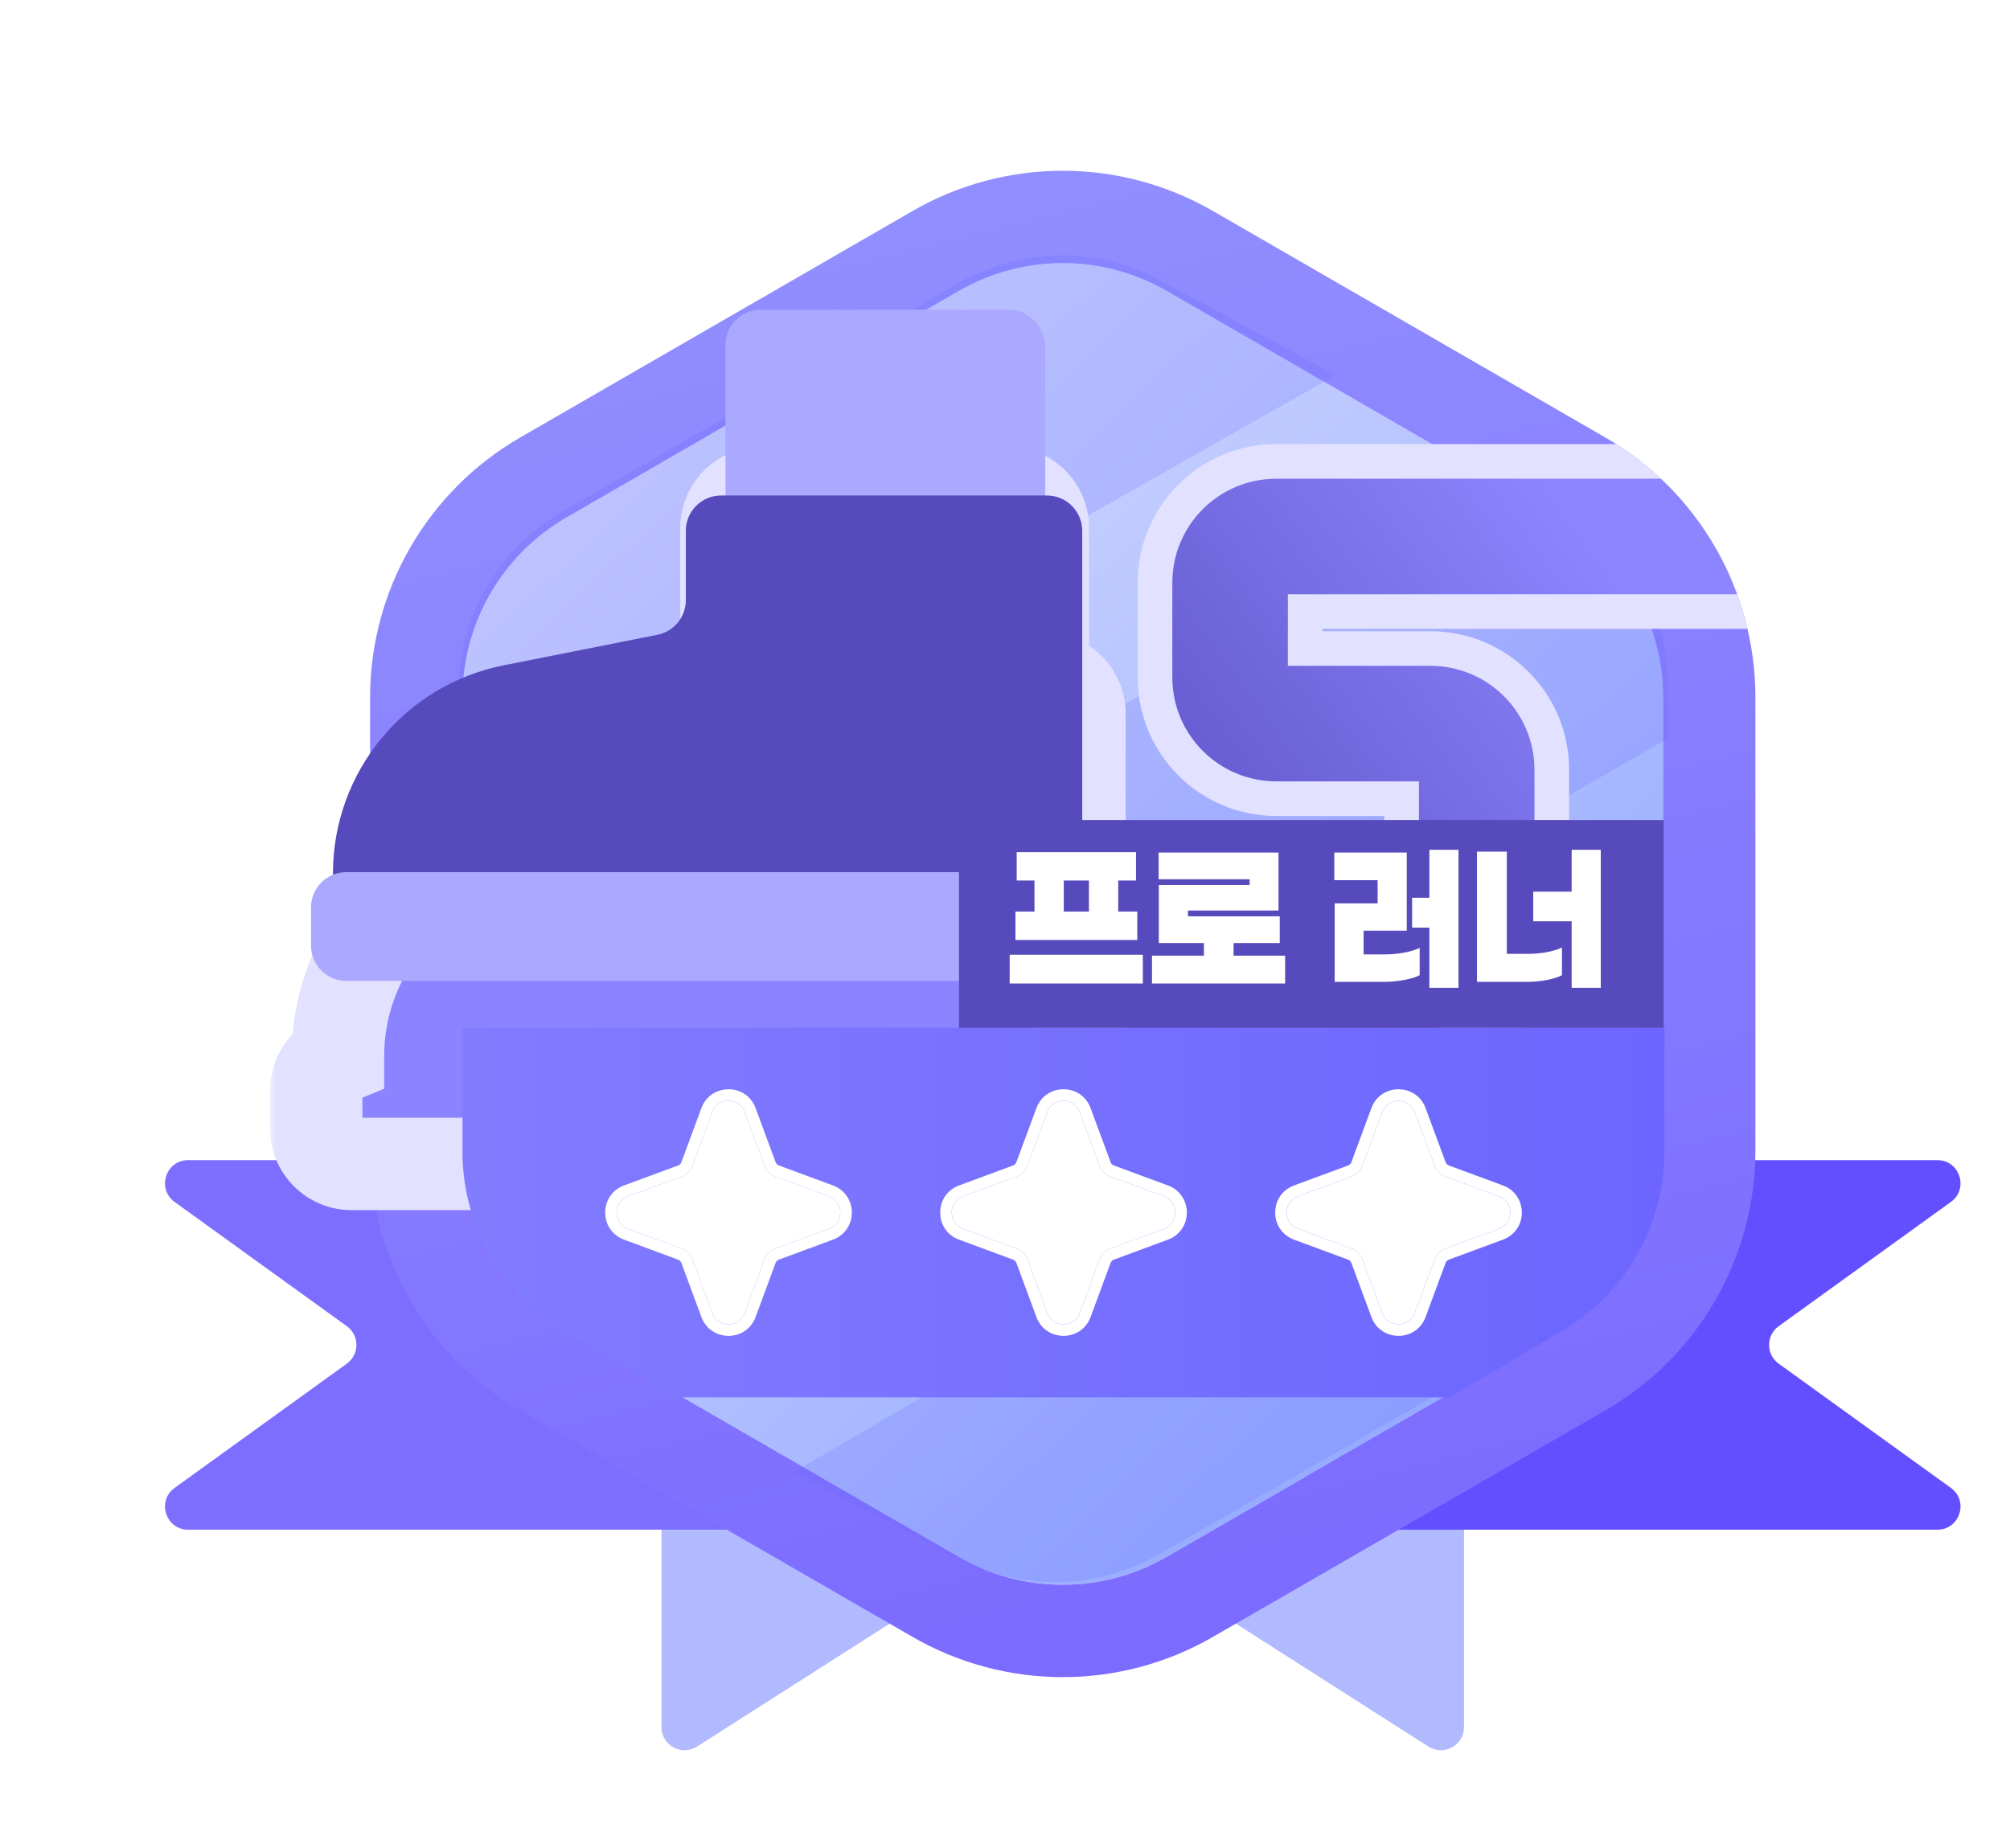 <svg width="174" height="160" viewBox="0 0 174 160" fill="none" xmlns="http://www.w3.org/2000/svg" xmlns:xlink="http://www.w3.org/1999/xlink">
<g filter="url(#filter0_d_6480_16356)">
<path d="M126.735 94.291C126.735 93.186 125.84 92.291 124.735 92.291L59.265 92.291C58.16 92.291 57.265 93.186 57.265 94.291L57.265 149.543C57.265 151.123 59.01 152.079 60.341 151.229L90.924 131.706C91.58 131.287 92.42 131.287 93.076 131.706L123.659 151.229C124.991 152.079 126.735 151.123 126.735 149.543L126.735 94.291Z" fill="#B1BAFE"/>
</g>
<g filter="url(#filter1_d_6480_16356)">
<path d="M68.999 100.451C70.104 100.451 70.999 101.347 70.999 102.451L70.999 130.451C70.999 131.556 70.104 132.451 68.999 132.451L16.287 132.451C14.347 132.451 13.543 129.965 15.117 128.829L30.023 118.073C31.13 117.275 31.13 115.628 30.023 114.829L15.117 104.073C13.543 102.937 14.347 100.451 16.287 100.451L68.999 100.451Z" fill="#7E6EFF"/>
</g>
<g filter="url(#filter2_d_6480_16356)">
<path d="M115 100.451C113.895 100.451 113 101.347 113 102.451L113 130.451C113 131.556 113.895 132.451 115 132.451L167.712 132.451C169.653 132.451 170.456 129.965 168.882 128.829L153.976 118.073C152.869 117.275 152.869 115.628 153.976 114.829L168.882 104.073C170.456 102.937 169.653 100.451 167.712 100.451L115 100.451Z" fill="#634FFF"/>
</g>
<path opacity="0.2" d="M51.251 88.991V70.657L73.334 83.407L90.418 75.249L57.083 55.241L70.418 47.542L96.251 62.457L105.001 57.125" stroke="#4C79FB" stroke-width="6.667" stroke-linejoin="round"/>
<g filter="url(#filter3_d_6480_16356)">
<path d="M83 25.196C88.569 21.981 95.431 21.981 101 25.196L134.962 44.804C140.531 48.019 143.962 53.962 143.962 60.392V99.608C143.962 106.038 140.531 111.981 134.962 115.196L101 134.804C95.431 138.019 88.569 138.019 83 134.804L49.038 115.196C43.469 111.981 40.038 106.038 40.038 99.608V60.392C40.038 53.962 43.469 48.019 49.038 44.804L83 25.196Z" fill="white"/>
<path d="M83 25.196C88.569 21.981 95.431 21.981 101 25.196L134.962 44.804C140.531 48.019 143.962 53.962 143.962 60.392V99.608C143.962 106.038 140.531 111.981 134.962 115.196L101 134.804C95.431 138.019 88.569 138.019 83 134.804L49.038 115.196C43.469 111.981 40.038 106.038 40.038 99.608V60.392C40.038 53.962 43.469 48.019 49.038 44.804L83 25.196Z" fill="url(#paint0_linear_6480_16356)"/>
<path d="M81 21.732C87.807 17.802 96.193 17.802 103 21.732L136.962 41.34C143.769 45.27 147.962 52.533 147.962 60.393V99.607C147.962 107.467 143.769 114.73 136.962 118.66L103 138.268C96.193 142.198 87.807 142.198 81 138.268L47.038 118.66C40.231 114.73 36.038 107.467 36.038 99.607V60.393C36.038 52.533 40.231 45.27 47.038 41.34L81 21.732Z" stroke="url(#paint1_linear_6480_16356)" stroke-width="8"/>
</g>
<path opacity="0.2" d="M135.347 43.76L131.331 41.451L40.035 93.951V98.538C40.035 104.98 43.478 110.931 49.062 114.142L53.078 116.451L144.374 63.951V59.364C144.374 52.922 140.931 46.971 135.347 43.76Z" fill="#6567FF"/>
<path opacity="0.2" d="M82.918 24.529L48.679 44.297C43.11 47.512 39.679 53.455 39.679 59.886V75.493L115.622 32.493L100.496 24.294C94.994 21.311 88.338 21.4 82.918 24.529Z" fill="#6567FF"/>
<path opacity="0.2" d="M100.297 134.596L134.98 114.682C140.571 111.472 144.018 105.518 144.018 99.072V83.493L68.66 127.493L83.039 134.96C88.479 137.785 94.982 137.648 100.297 134.596Z" fill="#6567FF"/>
<path d="M139.905 38.451C145.69 42.127 149.735 47.9 151.273 54.451H114.486V54.654H123.835C130.359 54.655 135.667 59.861 135.832 66.345L135.835 66.654V80C135.835 86.627 130.463 92 123.835 92H67.461V76H119.835V70.654H110.486C103.858 70.654 98.486 65.282 98.486 58.654V50.451C98.486 43.824 103.858 38.451 110.486 38.451H123.958L134.96 44.804C134.993 44.823 135.026 44.842 135.058 44.861L134.961 44.804L123.958 38.451H139.905ZM136 45.452C135.968 45.431 135.936 45.41 135.904 45.389C135.936 45.41 135.968 45.431 136 45.452ZM135.578 45.178C135.544 45.157 135.511 45.134 135.477 45.113L135.406 45.07C135.463 45.106 135.521 45.142 135.578 45.178Z" fill="#E2E1FF"/>
<path d="M143.771 41.451C146.73 44.233 148.985 47.663 150.373 51.451H111.486V57.654H123.836C128.806 57.654 132.836 61.684 132.836 66.654V80C132.836 84.971 128.807 89 123.836 89H70.463V79H122.836V67.654H110.486C105.516 67.654 101.486 63.625 101.486 58.654V50.451C101.486 45.481 105.516 41.451 110.486 41.451H129.15L134.961 44.806C134.994 44.825 135.026 44.844 135.059 44.863L134.962 44.806L129.151 41.451H143.771ZM136 45.454C135.968 45.433 135.936 45.412 135.904 45.391C135.936 45.412 135.968 45.433 136 45.454ZM135.578 45.18C135.544 45.158 135.511 45.136 135.478 45.115L135.396 45.066C135.457 45.104 135.518 45.142 135.578 45.18Z" fill="url(#paint2_linear_6480_16356)"/>
<g filter="url(#filter4_d_6480_16356)">
<mask id="path-12-outside-1_6480_16356" maskUnits="userSpaceOnUse" x="23.374" y="22.817" width="77" height="67" fill="black">
<rect fill="white" x="23.374" y="22.817" width="77" height="67"/>
<path d="M87.22 26.817C88.909 26.817 90.279 28.187 90.279 29.877V42.904H90.389C92.078 42.904 93.448 44.273 93.448 45.963V75.588C94.824 75.888 95.853 77.112 95.853 78.577V81.875C95.853 83.565 94.484 84.935 92.794 84.935H30.434C28.744 84.935 27.374 83.565 27.374 81.875V78.577C27.374 77.304 28.152 76.213 29.258 75.752V75.583C29.258 66.835 35.43 59.302 44.007 57.582L57.03 54.972C58.459 54.685 59.488 53.429 59.488 51.972V45.963C59.489 44.273 60.858 42.904 62.548 42.904H62.886V29.877C62.886 28.187 64.255 26.817 65.945 26.817H87.22Z"/>
</mask>
<path d="M87.22 26.817C88.909 26.817 90.279 28.187 90.279 29.877V42.904H90.389C92.078 42.904 93.448 44.273 93.448 45.963V75.588C94.824 75.888 95.853 77.112 95.853 78.577V81.875C95.853 83.565 94.484 84.935 92.794 84.935H30.434C28.744 84.935 27.374 83.565 27.374 81.875V78.577C27.374 77.304 28.152 76.213 29.258 75.752V75.583C29.258 66.835 35.43 59.302 44.007 57.582L57.03 54.972C58.459 54.685 59.488 53.429 59.488 51.972V45.963C59.489 44.273 60.858 42.904 62.548 42.904H62.886V29.877C62.886 28.187 64.255 26.817 65.945 26.817H87.22Z" fill="#8B83FF"/>
<path d="M87.22 26.817L87.22 22.817H87.22V26.817ZM90.279 42.904H86.279V46.904H90.279V42.904ZM90.389 42.904L90.389 38.904H90.389V42.904ZM93.448 45.963H97.448V45.962L93.448 45.963ZM93.448 75.588H89.448V78.811L92.597 79.496L93.448 75.588ZM95.853 78.577H99.853V78.577L95.853 78.577ZM92.794 84.935V88.935H92.794L92.794 84.935ZM30.434 84.935L30.433 88.935H30.434V84.935ZM27.374 81.875H31.374H27.374ZM27.374 78.577L23.374 78.577V78.577H27.374ZM29.258 75.752L30.796 79.444L33.258 78.419V75.752H29.258ZM29.258 75.583H25.258H29.258ZM44.007 57.582L43.221 53.66L43.221 53.66L44.007 57.582ZM57.03 54.972L57.816 58.894L57.817 58.894L57.03 54.972ZM59.488 51.972L63.488 51.972V51.972H59.488ZM59.488 45.963L55.488 45.962V45.963H59.488ZM62.548 42.904V38.904H62.548L62.548 42.904ZM62.886 42.904V46.904H66.886V42.904H62.886ZM87.22 26.817L87.22 30.817C86.699 30.817 86.279 30.395 86.279 29.877H90.279H94.279C94.279 25.98 91.12 22.817 87.22 22.817L87.22 26.817ZM90.279 29.877H86.279V42.904H90.279H94.279V29.877H90.279ZM90.279 42.904V46.904H90.389V42.904V38.904H90.279V42.904ZM90.389 42.904L90.388 46.904C89.869 46.903 89.448 46.482 89.448 45.964L93.448 45.963L97.448 45.962C97.448 42.065 94.288 38.904 90.389 38.904L90.389 42.904ZM93.448 45.963H89.448V75.588H93.448H97.448V45.963H93.448ZM93.448 75.588L92.597 79.496C92.173 79.404 91.854 79.033 91.853 78.578L95.853 78.577L99.853 78.577C99.853 75.192 97.474 72.371 94.3 71.68L93.448 75.588ZM95.853 78.577H91.853V81.875H95.853H99.853V78.577H95.853ZM95.853 81.875H91.853C91.853 81.356 92.275 80.935 92.794 80.935L92.794 84.935L92.794 88.935C96.693 88.935 99.853 85.774 99.853 81.875H95.853ZM92.794 84.935V80.935H30.434V84.935V88.935H92.794V84.935ZM30.434 84.935L30.434 80.935C30.953 80.935 31.374 81.355 31.374 81.875H27.374H23.374C23.374 85.774 26.535 88.934 30.433 88.935L30.434 84.935ZM27.374 81.875H31.374V78.577H27.374H23.374V81.875H27.374ZM27.374 78.577L31.374 78.578C31.374 78.975 31.128 79.306 30.796 79.444L29.258 75.752L27.719 72.06C25.175 73.12 23.374 75.633 23.374 78.577L27.374 78.577ZM29.258 75.752H33.258V75.583H29.258H25.258V75.752H29.258ZM29.258 75.583H33.258C33.258 68.741 38.085 62.849 44.793 61.504L44.007 57.582L43.221 53.66C32.774 55.755 25.258 64.93 25.258 75.583H29.258ZM44.007 57.582L44.793 61.504L57.816 58.894L57.03 54.972L56.244 51.05L43.221 53.66L44.007 57.582ZM57.03 54.972L57.817 58.894C61.115 58.232 63.488 55.335 63.488 51.972L59.488 51.972L55.488 51.971C55.488 51.524 55.804 51.138 56.244 51.05L57.03 54.972ZM59.488 51.972H63.488V45.963H59.488H55.488V51.972H59.488ZM59.488 45.963L63.488 45.964C63.488 46.482 63.068 46.904 62.548 46.904L62.548 42.904L62.548 38.904C58.648 38.904 55.489 42.065 55.488 45.962L59.488 45.963ZM62.548 42.904V46.904H62.886V42.904V38.904H62.548V42.904ZM62.886 42.904H66.886V29.877H62.886H58.886V42.904H62.886ZM62.886 29.877H66.886C66.886 30.395 66.466 30.817 65.945 30.817V26.817V22.817C62.045 22.817 58.886 25.98 58.886 29.877H62.886ZM65.945 26.817V30.817H87.22V26.817V22.817H65.945V26.817Z" fill="#E2E1FF" mask="url(#path-12-outside-1_6480_16356)"/>
</g>
<rect x="62.803" y="26.815" width="27.68" height="25.633" rx="3.06" fill="#ABA8FF"/>
<path d="M59.37 45.962C59.37 44.272 60.74 42.903 62.43 42.903H90.626C92.316 42.903 93.686 44.272 93.686 45.962L93.686 77.542C93.686 79.232 92.316 80.602 90.626 80.602H31.884C30.194 80.602 28.824 79.232 28.824 77.542V75.612C28.824 66.85 35.015 59.31 43.609 57.605L56.906 54.966C58.339 54.682 59.37 53.425 59.37 51.965L59.37 45.962Z" fill="#574ABC"/>
<path d="M29.981 75.516H93.057C94.747 75.516 96.117 76.885 96.117 78.575V81.873C96.117 83.563 94.747 84.933 93.057 84.933H29.981C28.291 84.933 26.921 83.563 26.921 81.873V78.575C26.921 76.885 28.291 75.516 29.981 75.516Z" fill="#ABA8FF"/>
<path d="M40.036 88.99V99.737C40.036 106.093 43.388 111.978 48.855 115.22L58.586 120.99H125.516L135.257 115.219C140.727 111.978 144.081 106.091 144.081 99.733V88.99H40.036Z" fill="url(#paint3_linear_6480_16356)"/>
<path d="M40.036 88.99V99.737C40.036 106.093 43.388 111.978 48.855 115.22L58.586 120.99H125.516L135.257 115.219C140.727 111.978 144.081 106.091 144.081 99.733V88.99H40.036Z" fill="url(#pattern0_6480_16356)" fill-opacity="0.1"/>
<g filter="url(#filter5_d_6480_16356)">
<path d="M61.657 96.292C62.14 94.986 63.987 94.986 64.471 96.292L66.201 100.967C66.353 101.378 66.676 101.702 67.087 101.853L71.762 103.583C73.068 104.067 73.068 105.914 71.762 106.397L67.087 108.127C66.676 108.279 66.353 108.603 66.201 109.013L64.471 113.688C63.987 114.994 62.14 114.994 61.657 113.688L59.927 109.013C59.775 108.603 59.452 108.279 59.041 108.127L54.366 106.397C53.06 105.914 53.06 104.067 54.366 103.583L59.041 101.853C59.452 101.702 59.775 101.378 59.927 100.967L61.657 96.292Z" fill="white"/>
<path d="M61.188 96.118C61.832 94.377 64.296 94.377 64.94 96.118L66.669 100.794C66.771 101.068 66.987 101.283 67.26 101.385L71.936 103.114C73.677 103.759 73.677 106.222 71.936 106.866L67.26 108.596C66.987 108.697 66.771 108.913 66.669 109.187L64.94 113.862C64.296 115.603 61.832 115.603 61.188 113.862L59.459 109.187C59.357 108.913 59.141 108.697 58.868 108.596L54.192 106.866C52.451 106.222 52.451 103.759 54.192 103.114L58.868 101.385C59.141 101.283 59.357 101.068 59.459 100.794L61.188 96.118Z" stroke="white"/>
</g>
<g filter="url(#filter6_d_6480_16356)">
<path d="M90.657 96.292C91.14 94.986 92.987 94.986 93.471 96.292L95.201 100.967C95.353 101.378 95.676 101.702 96.087 101.853L100.762 103.583C102.068 104.067 102.068 105.914 100.762 106.397L96.087 108.127C95.676 108.279 95.353 108.603 95.201 109.013L93.471 113.688C92.987 114.994 91.14 114.994 90.657 113.688L88.927 109.013C88.775 108.603 88.451 108.279 88.041 108.127L83.366 106.397C82.06 105.914 82.06 104.067 83.366 103.583L88.041 101.853C88.451 101.702 88.775 101.378 88.927 100.967L90.657 96.292Z" fill="white"/>
<path d="M90.188 96.118C90.832 94.377 93.296 94.377 93.94 96.118L95.669 100.794C95.771 101.068 95.987 101.283 96.26 101.385L100.936 103.114C102.677 103.759 102.677 106.222 100.936 106.866L96.26 108.596C95.987 108.697 95.771 108.913 95.669 109.187L93.94 113.862C93.296 115.603 90.832 115.603 90.188 113.862L88.459 109.187C88.357 108.913 88.141 108.697 87.868 108.596L83.192 106.866C81.451 106.222 81.451 103.759 83.192 103.114L87.868 101.385C88.141 101.283 88.357 101.068 88.459 100.794L90.188 96.118Z" stroke="white"/>
</g>
<g filter="url(#filter7_d_6480_16356)">
<path d="M119.657 96.292C120.14 94.986 121.988 94.986 122.471 96.292L124.201 100.967C124.353 101.378 124.676 101.702 125.087 101.853L129.762 103.583C131.068 104.067 131.068 105.914 129.762 106.397L125.087 108.127C124.676 108.279 124.353 108.603 124.201 109.013L122.471 113.688C121.988 114.994 120.14 114.994 119.657 113.688L117.927 109.013C117.775 108.603 117.452 108.279 117.041 108.127L112.366 106.397C111.06 105.914 111.06 104.067 112.366 103.583L117.041 101.853C117.452 101.702 117.775 101.378 117.927 100.967L119.657 96.292Z" fill="white"/>
<path d="M119.188 96.118C119.832 94.377 122.296 94.377 122.94 96.118L124.669 100.794C124.771 101.068 124.987 101.283 125.26 101.385L129.936 103.114C131.677 103.759 131.677 106.222 129.936 106.866L125.26 108.596C124.987 108.697 124.771 108.913 124.669 109.187L122.94 113.862C122.296 115.603 119.832 115.603 119.188 113.862L117.458 109.187C117.357 108.913 117.141 108.697 116.868 108.596L112.192 106.866C110.451 106.222 110.451 103.759 112.192 103.114L116.868 101.385C117.141 101.283 117.357 101.068 117.458 100.794L119.188 96.118Z" stroke="white"/>
</g>
<path d="M83.018 73C83.018 71.895 83.913 71 85.018 71H144.018V89H83.018V73Z" fill="#574ABC"/>
<path d="M87.904 81.391V78.933H89.553V76.242H88.013V73.784H98.342V76.242H96.802V78.933H98.451V81.391H87.904ZM94.266 78.933V76.242H92.089V78.933H94.266ZM98.933 85.156H87.406V82.667H98.933V85.156ZM111.251 85.156H99.725V82.744H104.22V81.656H100.316V76.631H108.171V76.133H100.3V73.816H110.676V78.84H102.836V79.338H110.785V81.656H106.787V82.744H111.251V85.156ZM126.257 85.529H123.737V80.318H122.244V77.736H123.737V73.582H126.257V85.529ZM119.957 82.636C120.486 82.636 121.02 82.584 121.559 82.48C122.099 82.376 122.545 82.242 122.897 82.076V84.44C122.555 84.616 122.093 84.756 121.513 84.86C120.932 84.964 120.346 85.016 119.755 85.016H115.539V78.218H119.257V76.211H115.508V73.816H121.777V80.582H118.044V82.636H119.957ZM138.575 85.529H136.055V79.773H132.727V77.207H136.055V73.582H138.575V85.529ZM132.275 82.589C132.815 82.589 133.349 82.542 133.878 82.449C134.417 82.345 134.863 82.21 135.215 82.044V84.44C134.873 84.616 134.422 84.756 133.862 84.86C133.313 84.964 132.753 85.016 132.182 85.016H127.858V73.738H130.44V82.589H132.275Z" fill="white"/>
<defs>
<filter id="filter0_d_6480_16356" x="55.265" y="90.291" width="73.471" height="63.256" filterUnits="userSpaceOnUse" color-interpolation-filters="sRGB">
<feFlood flood-opacity="0" result="BackgroundImageFix"/>
<feColorMatrix in="SourceAlpha" type="matrix" values="0 0 0 0 0 0 0 0 0 0 0 0 0 0 0 0 0 0 127 0" result="hardAlpha"/>
<feOffset/>
<feGaussianBlur stdDeviation="1"/>
<feComposite in2="hardAlpha" operator="out"/>
<feColorMatrix type="matrix" values="0 0 0 0 0 0 0 0 0 0 0 0 0 0 0 0 0 0 0.25 0"/>
<feBlend mode="normal" in2="BackgroundImageFix" result="effect1_dropShadow_6480_16356"/>
<feBlend mode="normal" in="SourceGraphic" in2="effect1_dropShadow_6480_16356" result="shape"/>
</filter>
<filter id="filter1_d_6480_16356" x="12.283" y="98.451" width="60.716" height="36" filterUnits="userSpaceOnUse" color-interpolation-filters="sRGB">
<feFlood flood-opacity="0" result="BackgroundImageFix"/>
<feColorMatrix in="SourceAlpha" type="matrix" values="0 0 0 0 0 0 0 0 0 0 0 0 0 0 0 0 0 0 127 0" result="hardAlpha"/>
<feOffset/>
<feGaussianBlur stdDeviation="1"/>
<feComposite in2="hardAlpha" operator="out"/>
<feColorMatrix type="matrix" values="0 0 0 0 0 0 0 0 0 0 0 0 0 0 0 0 0 0 0.25 0"/>
<feBlend mode="normal" in2="BackgroundImageFix" result="effect1_dropShadow_6480_16356"/>
<feBlend mode="normal" in="SourceGraphic" in2="effect1_dropShadow_6480_16356" result="shape"/>
</filter>
<filter id="filter2_d_6480_16356" x="111" y="98.451" width="60.716" height="36" filterUnits="userSpaceOnUse" color-interpolation-filters="sRGB">
<feFlood flood-opacity="0" result="BackgroundImageFix"/>
<feColorMatrix in="SourceAlpha" type="matrix" values="0 0 0 0 0 0 0 0 0 0 0 0 0 0 0 0 0 0 127 0" result="hardAlpha"/>
<feOffset/>
<feGaussianBlur stdDeviation="1"/>
<feComposite in2="hardAlpha" operator="out"/>
<feColorMatrix type="matrix" values="0 0 0 0 0 0 0 0 0 0 0 0 0 0 0 0 0 0 0.25 0"/>
<feBlend mode="normal" in2="BackgroundImageFix" result="effect1_dropShadow_6480_16356"/>
<feBlend mode="normal" in="SourceGraphic" in2="effect1_dropShadow_6480_16356" result="shape"/>
</filter>
<filter id="filter3_d_6480_16356" x="28.039" y="10.785" width="127.923" height="138.431" filterUnits="userSpaceOnUse" color-interpolation-filters="sRGB">
<feFlood flood-opacity="0" result="BackgroundImageFix"/>
<feColorMatrix in="SourceAlpha" type="matrix" values="0 0 0 0 0 0 0 0 0 0 0 0 0 0 0 0 0 0 127 0" result="hardAlpha"/>
<feOffset/>
<feGaussianBlur stdDeviation="2"/>
<feComposite in2="hardAlpha" operator="out"/>
<feColorMatrix type="matrix" values="0 0 0 0 0 0 0 0 0 0 0 0 0 0 0 0 0 0 0.25 0"/>
<feBlend mode="normal" in2="BackgroundImageFix" result="effect1_dropShadow_6480_16356"/>
<feBlend mode="normal" in="SourceGraphic" in2="effect1_dropShadow_6480_16356" result="shape"/>
</filter>
<filter id="filter4_d_6480_16356" x="0.426" y="15.714" width="122.375" height="112.014" filterUnits="userSpaceOnUse" color-interpolation-filters="sRGB">
<feFlood flood-opacity="0" result="BackgroundImageFix"/>
<feColorMatrix in="SourceAlpha" type="matrix" values="0 0 0 0 0 0 0 0 0 0 0 0 0 0 0 0 0 0 127 0" result="hardAlpha"/>
<feOffset dy="15.846"/>
<feGaussianBlur stdDeviation="11.474"/>
<feComposite in2="hardAlpha" operator="out"/>
<feColorMatrix type="matrix" values="0 0 0 0 0 0 0 0 0 0 0 0 0 0 0 0 0 0 0.12 0"/>
<feBlend mode="normal" in2="BackgroundImageFix" result="effect1_dropShadow_6480_16356"/>
<feBlend mode="normal" in="SourceGraphic" in2="effect1_dropShadow_6480_16356" result="shape"/>
</filter>
<filter id="filter5_d_6480_16356" x="48.386" y="90.312" width="29.355" height="29.355" filterUnits="userSpaceOnUse" color-interpolation-filters="sRGB">
<feFlood flood-opacity="0" result="BackgroundImageFix"/>
<feColorMatrix in="SourceAlpha" type="matrix" values="0 0 0 0 0 0 0 0 0 0 0 0 0 0 0 0 0 0 127 0" result="hardAlpha"/>
<feOffset/>
<feGaussianBlur stdDeviation="2"/>
<feComposite in2="hardAlpha" operator="out"/>
<feColorMatrix type="matrix" values="0 0 0 0 1 0 0 0 0 1 0 0 0 0 1 0 0 0 0.5 0"/>
<feBlend mode="normal" in2="BackgroundImageFix" result="effect1_dropShadow_6480_16356"/>
<feBlend mode="normal" in="SourceGraphic" in2="effect1_dropShadow_6480_16356" result="shape"/>
</filter>
<filter id="filter6_d_6480_16356" x="77.386" y="90.312" width="29.355" height="29.355" filterUnits="userSpaceOnUse" color-interpolation-filters="sRGB">
<feFlood flood-opacity="0" result="BackgroundImageFix"/>
<feColorMatrix in="SourceAlpha" type="matrix" values="0 0 0 0 0 0 0 0 0 0 0 0 0 0 0 0 0 0 127 0" result="hardAlpha"/>
<feOffset/>
<feGaussianBlur stdDeviation="2"/>
<feComposite in2="hardAlpha" operator="out"/>
<feColorMatrix type="matrix" values="0 0 0 0 1 0 0 0 0 1 0 0 0 0 1 0 0 0 0.5 0"/>
<feBlend mode="normal" in2="BackgroundImageFix" result="effect1_dropShadow_6480_16356"/>
<feBlend mode="normal" in="SourceGraphic" in2="effect1_dropShadow_6480_16356" result="shape"/>
</filter>
<filter id="filter7_d_6480_16356" x="106.386" y="90.312" width="29.355" height="29.355" filterUnits="userSpaceOnUse" color-interpolation-filters="sRGB">
<feFlood flood-opacity="0" result="BackgroundImageFix"/>
<feColorMatrix in="SourceAlpha" type="matrix" values="0 0 0 0 0 0 0 0 0 0 0 0 0 0 0 0 0 0 127 0" result="hardAlpha"/>
<feOffset/>
<feGaussianBlur stdDeviation="2"/>
<feComposite in2="hardAlpha" operator="out"/>
<feColorMatrix type="matrix" values="0 0 0 0 1 0 0 0 0 1 0 0 0 0 1 0 0 0 0.5 0"/>
<feBlend mode="normal" in2="BackgroundImageFix" result="effect1_dropShadow_6480_16356"/>
<feBlend mode="normal" in="SourceGraphic" in2="effect1_dropShadow_6480_16356" result="shape"/>
</filter>
<linearGradient id="paint0_linear_6480_16356" x1="34.971" y1="20" x2="149.029" y2="140" gradientUnits="userSpaceOnUse">
<stop stop-color="#E2E6FF"/>
<stop offset="1" stop-color="#849DFF"/>
</linearGradient>
<linearGradient id="paint1_linear_6480_16356" x1="106.955" y1="140" x2="77.045" y2="20" gradientUnits="userSpaceOnUse">
<stop stop-color="#7C6BFF"/>
<stop offset="1" stop-color="#918EFF"/>
</linearGradient>
<linearGradient id="paint2_linear_6480_16356" x1="93.75" y1="83.392" x2="139.797" y2="49.443" gradientUnits="userSpaceOnUse">
<stop stop-color="#574ABC"/>
<stop offset="1" stop-color="#8C85FF"/>
</linearGradient>
<linearGradient id="paint3_linear_6480_16356" x1="40.036" y1="104.99" x2="144.081" y2="104.99" gradientUnits="userSpaceOnUse">
<stop stop-color="#7C76FF"/>
<stop offset="1" stop-color="#655EFF"/>
</linearGradient>
<pattern id="pattern0_6480_16356" patternUnits="userSpaceOnUse" patternTransform="matrix(160 0 0 51 40.036 88.99)" preserveAspectRatio="none" viewBox="0 0 160 51" width="1" height="1">
<g id="pattern0_6480_16356_inner">
<g clip-path="url(#clip0_6480_16356)">
<rect x="-1.205" y="-22.873" width="22.642" height="94.092" transform="rotate(15 -1.205 -22.873)" fill="white"/>
<rect x="40.018" y="-22.873" width="22.642" height="94.092" transform="rotate(15 40.018 -22.873)" fill="white"/>
<rect x="81.241" y="-22.873" width="22.642" height="94.092" transform="rotate(15 81.241 -22.873)" fill="white"/>
<rect x="122.464" y="-22.873" width="22.642" height="94.092" transform="rotate(15 122.464 -22.873)" fill="white"/>
<rect x="163.687" y="-22.873" width="22.642" height="94.092" transform="rotate(15 163.687 -22.873)" fill="white"/>
</g>
</g>
</pattern><clipPath id="clip0_6480_16356">
<rect width="160" height="51" fill="white"/>
</clipPath>
</defs>
</svg>
